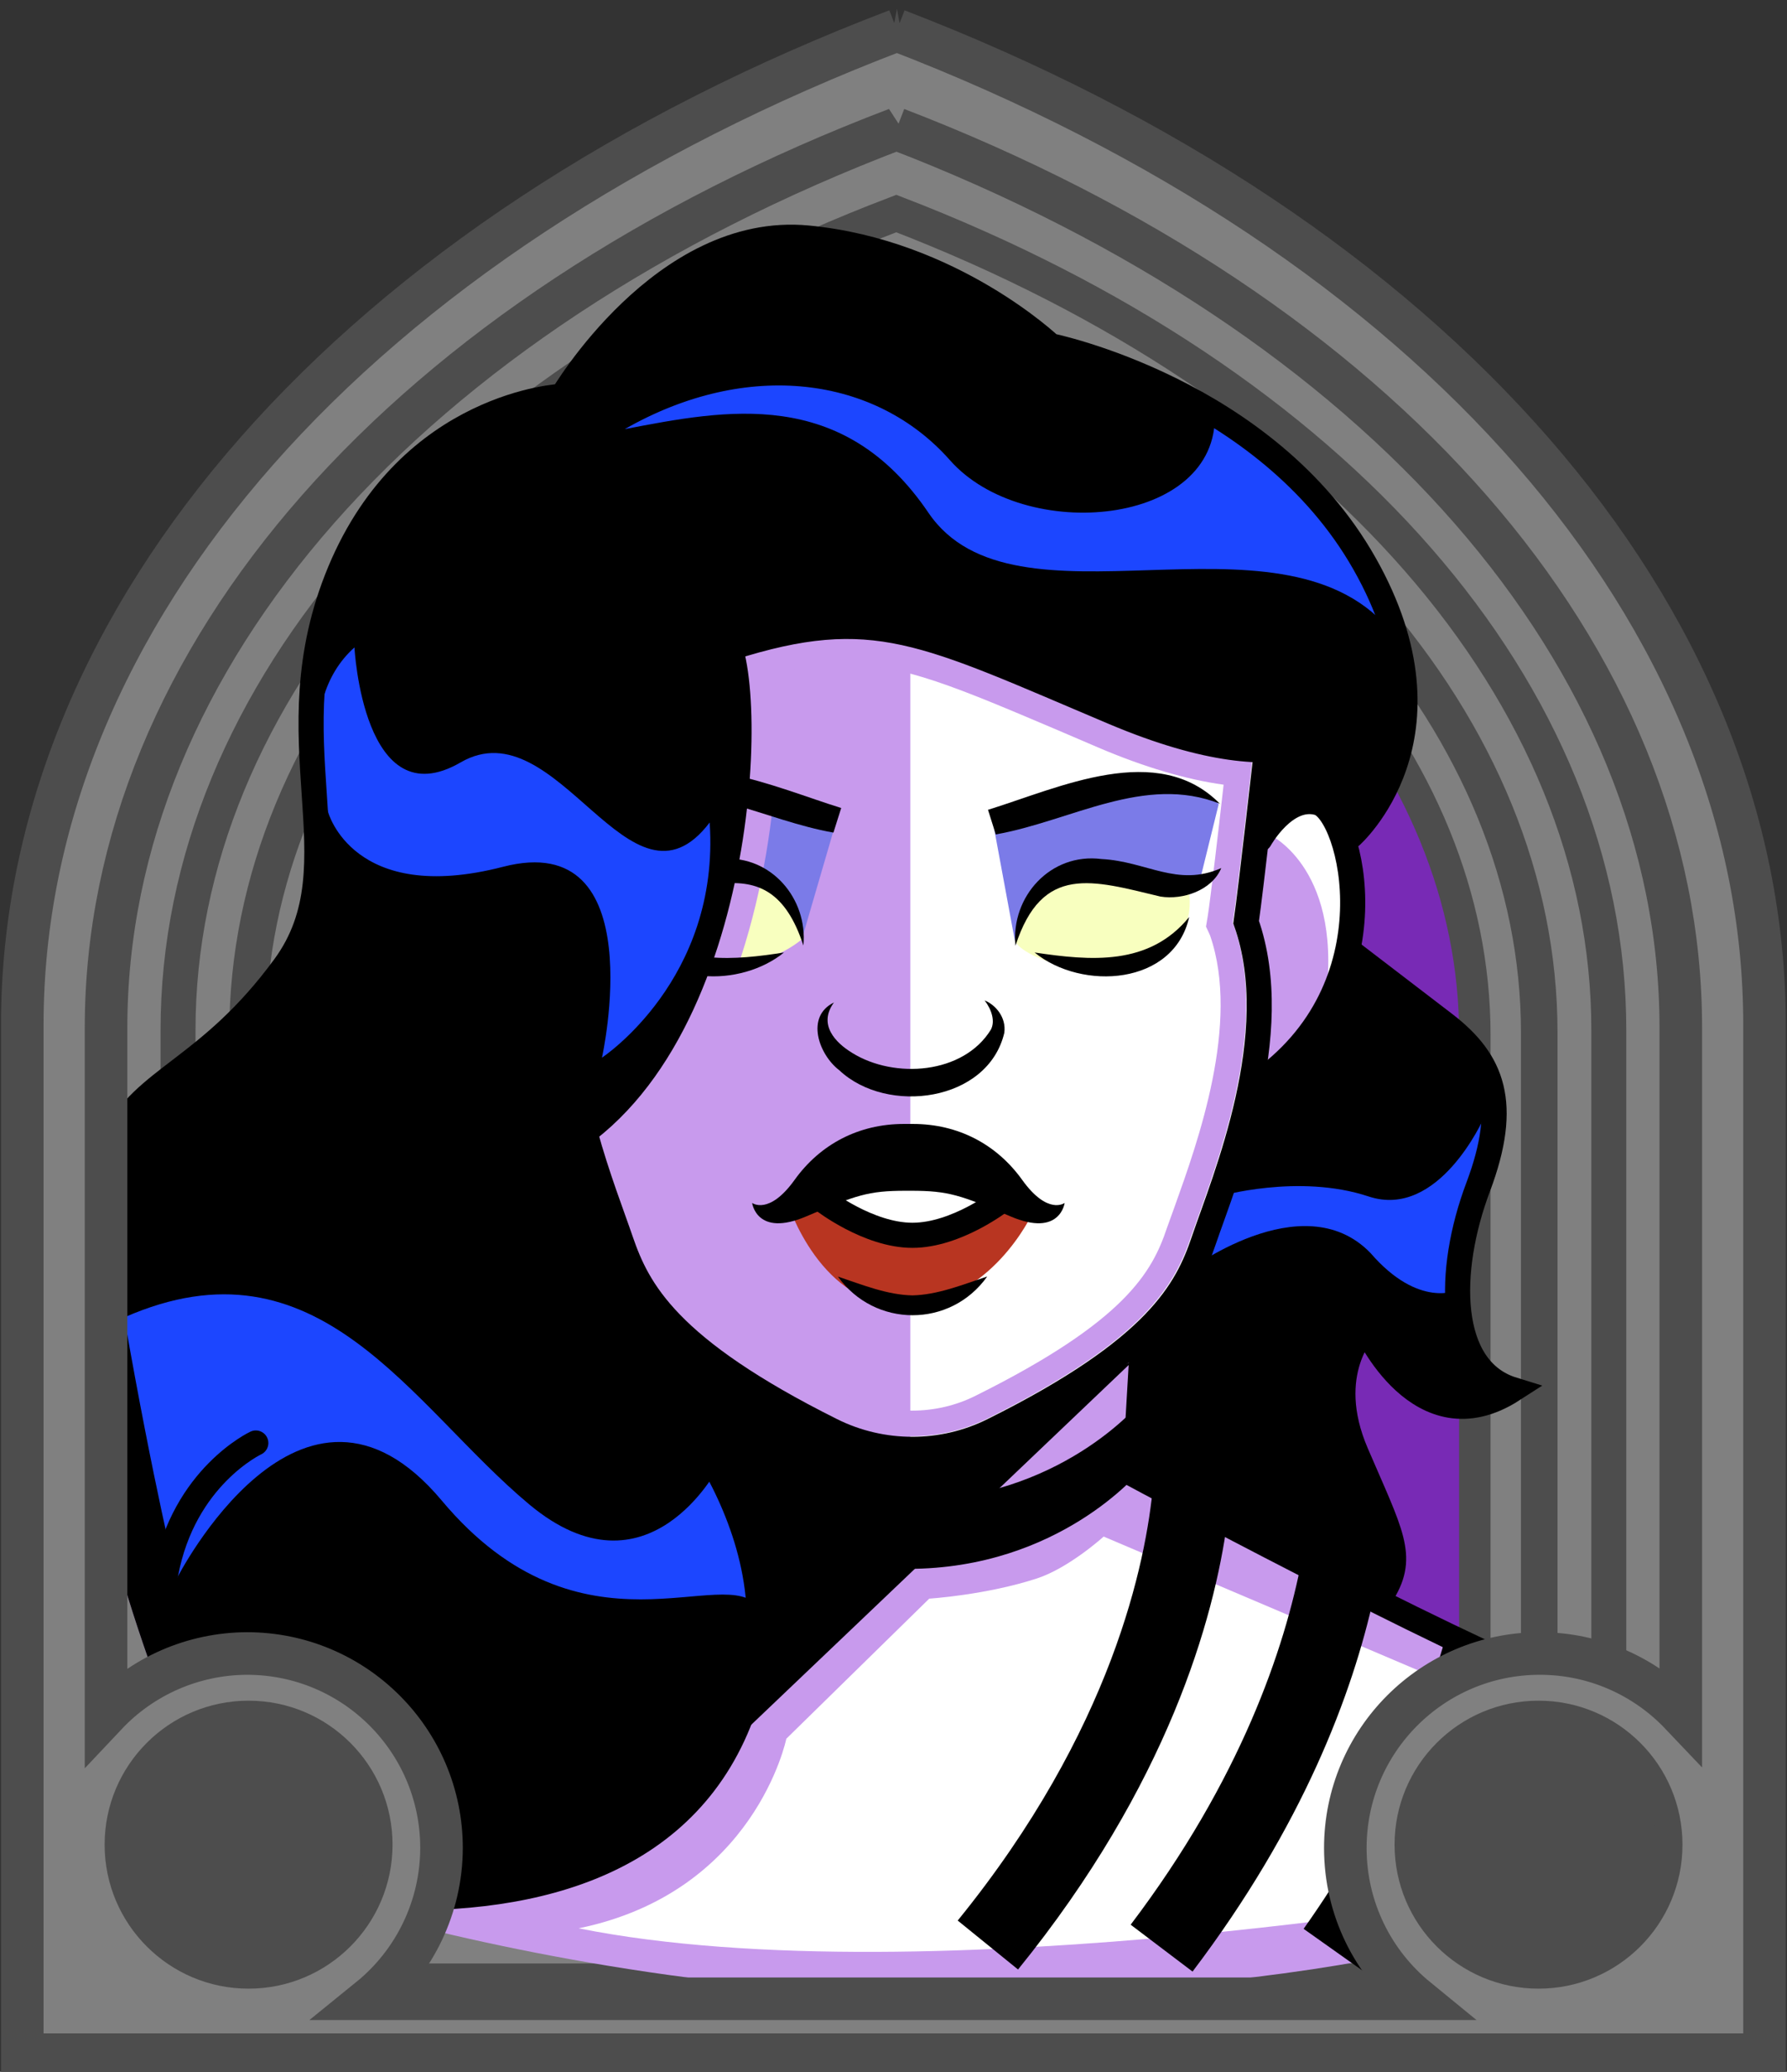 <svg id="Capa_2" xmlns="http://www.w3.org/2000/svg" xmlns:xlink="http://www.w3.org/1999/xlink" viewBox="0 0 69.02 80">
<rect x="0" y="0" width="69.02" height="80" fill="#333333" stroke="none"/>
<defs >
<style >
.cls-1{fill:#c89aed;}.cls-2{fill:#fff;}.cls-3{fill:#f8ffbf;}.cls-4{fill:#7b7be8;}.cls-5{fill:#a88347;}.cls-6{fill:#782ab5;}.cls-7,.cls-8,.cls-9,.cls-10,.cls-11,.cls-12{fill:none;}.cls-7,.cls-8,.cls-10{stroke:#000;stroke-miterlimit:10;}.cls-8,.cls-9{stroke-linecap:round;}.cls-8,.cls-10{stroke-width:.97px;}.cls-13{fill:#1c46ff;}.cls-9{stroke:#deb778;stroke-dasharray:0 0 0 4.06;stroke-linejoin:round;}.cls-14{fill:#deb778;}.cls-15{fill:url(#USGS_19_Inundación_de_tierra_2);}.cls-12{stroke:#1d1d1b;stroke-dasharray:0 0 2 2;stroke-width:.3px;}.cls-16{fill:#fcf0c5;}.cls-17{fill:#b83521;}
</style>
<pattern id="USGS_19_Inundación_de_tierra_2" x="0" y="0" width="72" height="72" patternTransform="translate(195.52 -16135) rotate(-90)" patternUnits="userSpaceOnUse" viewBox="0 0 72 72">
<g >
<rect class="cls-11" width="72" height="72">
</rect>
<g >
<line class="cls-12" x1="71" y1="71" x2="144.44" y2="71">
</line>
<line class="cls-12" x1="71" y1="67" x2="144.44" y2="67">
</line>
<line class="cls-12" x1="71" y1="63" x2="144.44" y2="63">
</line>
<line class="cls-12" x1="71" y1="59" x2="144.44" y2="59">
</line>
<line class="cls-12" x1="71" y1="55" x2="144.44" y2="55">
</line>
<line class="cls-12" x1="71" y1="51" x2="144.44" y2="51">
</line>
<line class="cls-12" x1="71" y1="47" x2="144.44" y2="47">
</line>
<line class="cls-12" x1="71" y1="43" x2="144.44" y2="43">
</line>
<line class="cls-12" x1="71" y1="39" x2="144.44" y2="39">
</line>
<line class="cls-12" x1="71" y1="35" x2="144.44" y2="35">
</line>
<line class="cls-12" x1="71" y1="31" x2="144.44" y2="31">
</line>
<line class="cls-12" x1="71" y1="27" x2="144.44" y2="27">
</line>
<line class="cls-12" x1="71" y1="23" x2="144.44" y2="23">
</line>
<line class="cls-12" x1="71" y1="19" x2="144.44" y2="19">
</line>
<line class="cls-12" x1="71" y1="15" x2="144.44" y2="15">
</line>
<line class="cls-12" x1="71" y1="11" x2="144.44" y2="11">
</line>
<line class="cls-12" x1="71" y1="7" x2="144.44" y2="7">
</line>
<line class="cls-12" x1="71" y1="3" x2="144.44" y2="3">
</line>
</g>
<g >
<line class="cls-12" x1="-1" y1="71" x2="72.44" y2="71">
</line>
<line class="cls-12" x1="-1" y1="67" x2="72.44" y2="67">
</line>
<line class="cls-12" x1="-1" y1="63" x2="72.44" y2="63">
</line>
<line class="cls-12" x1="-1" y1="59" x2="72.44" y2="59">
</line>
<line class="cls-12" x1="-1" y1="55" x2="72.44" y2="55">
</line>
<line class="cls-12" x1="-1" y1="51" x2="72.44" y2="51">
</line>
<line class="cls-12" x1="-1" y1="47" x2="72.44" y2="47">
</line>
<line class="cls-12" x1="-1" y1="43" x2="72.44" y2="43">
</line>
<line class="cls-12" x1="-1" y1="39" x2="72.44" y2="39">
</line>
<line class="cls-12" x1="-1" y1="35" x2="72.44" y2="35">
</line>
<line class="cls-12" x1="-1" y1="31" x2="72.44" y2="31">
</line>
<line class="cls-12" x1="-1" y1="27" x2="72.44" y2="27">
</line>
<line class="cls-12" x1="-1" y1="23" x2="72.44" y2="23">
</line>
<line class="cls-12" x1="-1" y1="19" x2="72.44" y2="19">
</line>
<line class="cls-12" x1="-1" y1="15" x2="72.44" y2="15">
</line>
<line class="cls-12" x1="-1" y1="11" x2="72.44" y2="11">
</line>
<line class="cls-12" x1="-1" y1="7" x2="72.44" y2="7">
</line>
<line class="cls-12" x1="-1" y1="3" x2="72.44" y2="3">
</line>
<line class="cls-12" x1="1.04" y1="69" x2="74.48" y2="69">
</line>
<line class="cls-12" x1="1.04" y1="65" x2="74.48" y2="65">
</line>
<line class="cls-12" x1="1.04" y1="61" x2="74.48" y2="61">
</line>
<line class="cls-12" x1="1.04" y1="57" x2="74.48" y2="57">
</line>
<line class="cls-12" x1="1.04" y1="53" x2="74.48" y2="53">
</line>
<line class="cls-12" x1="1.04" y1="49" x2="74.48" y2="49">
</line>
<line class="cls-12" x1="1.04" y1="45" x2="74.48" y2="45">
</line>
<line class="cls-12" x1="1.04" y1="41" x2="74.48" y2="41">
</line>
<line class="cls-12" x1="1.04" y1="37" x2="74.48" y2="37">
</line>
<line class="cls-12" x1="1.04" y1="33" x2="74.48" y2="33">
</line>
<line class="cls-12" x1="1.04" y1="29" x2="74.48" y2="29">
</line>
<line class="cls-12" x1="1.04" y1="25" x2="74.48" y2="25">
</line>
<line class="cls-12" x1="1.04" y1="21" x2="74.48" y2="21">
</line>
<line class="cls-12" x1="1.04" y1="17" x2="74.48" y2="17">
</line>
<line class="cls-12" x1="1.04" y1="13" x2="74.48" y2="13">
</line>
<line class="cls-12" x1="1.04" y1="9" x2="74.48" y2="9">
</line>
<line class="cls-12" x1="1.04" y1="5" x2="74.48" y2="5">
</line>
<line class="cls-12" x1="1.04" y1="1" x2="74.48" y2="1">
</line>
</g>
<g >
<line class="cls-12" x1="-73" y1="71" x2=".44" y2="71">
</line>
<line class="cls-12" x1="-73" y1="67" x2=".44" y2="67">
</line>
<line class="cls-12" x1="-73" y1="63" x2=".44" y2="63">
</line>
<line class="cls-12" x1="-73" y1="59" x2=".44" y2="59">
</line>
<line class="cls-12" x1="-73" y1="55" x2=".44" y2="55">
</line>
<line class="cls-12" x1="-73" y1="51" x2=".44" y2="51">
</line>
<line class="cls-12" x1="-73" y1="47" x2=".44" y2="47">
</line>
<line class="cls-12" x1="-73" y1="43" x2=".44" y2="43">
</line>
<line class="cls-12" x1="-73" y1="39" x2=".44" y2="39">
</line>
<line class="cls-12" x1="-73" y1="35" x2=".44" y2="35">
</line>
<line class="cls-12" x1="-73" y1="31" x2=".44" y2="31">
</line>
<line class="cls-12" x1="-73" y1="27" x2=".44" y2="27">
</line>
<line class="cls-12" x1="-73" y1="23" x2=".44" y2="23">
</line>
<line class="cls-12" x1="-73" y1="19" x2=".44" y2="19">
</line>
<line class="cls-12" x1="-73" y1="15" x2=".44" y2="15">
</line>
<line class="cls-12" x1="-73" y1="11" x2=".44" y2="11">
</line>
<line class="cls-12" x1="-73" y1="7" x2=".44" y2="7">
</line>
<line class="cls-12" x1="-73" y1="3" x2=".44" y2="3">
</line>
<line class="cls-12" x1="-70.96" y1="69" x2="2.48" y2="69">
</line>
<line class="cls-12" x1="-70.96" y1="65" x2="2.48" y2="65">
</line>
<line class="cls-12" x1="-70.96" y1="61" x2="2.48" y2="61">
</line>
<line class="cls-12" x1="-70.96" y1="57" x2="2.48" y2="57">
</line>
<line class="cls-12" x1="-70.96" y1="53" x2="2.48" y2="53">
</line>
<line class="cls-12" x1="-70.96" y1="49" x2="2.48" y2="49">
</line>
<line class="cls-12" x1="-70.96" y1="45" x2="2.48" y2="45">
</line>
<line class="cls-12" x1="-70.96" y1="41" x2="2.48" y2="41">
</line>
<line class="cls-12" x1="-70.96" y1="37" x2="2.48" y2="37">
</line>
<line class="cls-12" x1="-70.96" y1="33" x2="2.48" y2="33">
</line>
<line class="cls-12" x1="-70.96" y1="29" x2="2.48" y2="29">
</line>
<line class="cls-12" x1="-70.96" y1="25" x2="2.48" y2="25">
</line>
<line class="cls-12" x1="-70.96" y1="21" x2="2.48" y2="21">
</line>
<line class="cls-12" x1="-70.96" y1="17" x2="2.48" y2="17">
</line>
<line class="cls-12" x1="-70.96" y1="13" x2="2.48" y2="13">
</line>
<line class="cls-12" x1="-70.96" y1="9" x2="2.48" y2="9">
</line>
<line class="cls-12" x1="-70.96" y1="5" x2="2.48" y2="5">
</line>
<line class="cls-12" x1="-70.96" y1="1" x2="2.48" y2="1">
</line>
</g>
</g>
</pattern>
</defs>

  <path
     id="path7641-4"
     style="fill:#782ab5;fill-opacity:1;stroke:#4d4d4d;stroke-width:1.622;stop-color:#000000"
     d="M 34.9,1.694 C 14.323,9.527 1.63,23.954 1.569,39.581 V 79.197 H 67.964 V 39.581 C 67.958,23.99 55.374,9.571 34.9,1.694 Z"/>
  <path
     id="path7641-7"
     style="fill:#808080;stroke:#4d4d4d;stroke-width:1.483;stop-color:#000000"
     d="M 34.629,5.043 C 15.816,12.204 4.154,25.395 4.154,39.683 V 76.559 H 64.859 V 39.683 c 0,-14.255 -11.51,-27.438 -30.23,-34.64 z m -0.012,3.436 C 51.537,14.988 61.942,26.904 61.942,39.789 v 33.828 H 7.072 v -33.828 c 0,-12.914 10.54,-24.837 27.545,-31.31 z"/>
  <path
     id="path7641-7-8"
     style="fill:#808080;stroke:#4d4d4d;stroke-width:1.35;stop-color:#000000"
     d="M 34.618,8.246 C 17.491,14.766 6.876,26.774 6.876,39.781 v 33.57 H 62.138 v -33.57 c 0,-12.977 -10.478,-24.978 -27.52,-31.535 z m -0.011,3.128 c 15.403,5.926 24.875,16.774 24.875,28.503 V 70.672 H 9.532 V 39.877 c 0,-11.756 9.595,-22.61 25.075,-28.503 z"/>
  <path
     id="path7641-7-8-0"
     style="fill:#808080;stroke:#4d4d4d;stroke-width:1.214;stop-color:#000000"
     d="M 34.607,11.526 C 19.207,17.389 9.662,28.186 9.662,39.881 V 70.066 H 59.352 V 39.881 c 0,-11.668 -9.422,-22.459 -24.745,-28.355 z m -0.01,2.812 c 13.85,5.329 22.366,15.083 22.366,25.629 V 67.657 H 12.05 V 39.968 c 0,-10.571 8.627,-20.33 22.547,-25.629 z"/>


<g id="Characters">
<g >
<path class="cls-1" d="M60.76,73.01s-2.86,3.13-21.04,4.06c-9.93,.28-18.91-1.46-24.52-2.91-3.77-.96-6.02-1.8-6.02-1.8,0,0-10.89-21.59-3.97-29.8,6.46-4.62,6.74-6.92,6.92-8.49s-.74-8.31,1.48-13.29c3.13-5.44,8.21-5.44,8.21-5.44,0,0,.37-2.86,5.26-5.17,6.55-3.23,13.75,3.14,13.75,3.14,0,0,11.44,4.52,13.1,10.88,1.41,5.56-1.28,7.68-1.84,8.06l-.1,.06s.19,1.11,.28,4.71c7.93,4.24,5.35,7.66,4.61,9.41s-1.57,6,1.57,7.2c-.92,.55-4.61,2.12-5.81-2.31-1.02,1.2-.83,4.62,.46,6.74,1.29,2.12,.37,3.69,.37,3.69l1.23,.57,5.32,2.47,.74,8.22Z">
</path>
<path class="cls-2" d="M35.16,55.92V24.48s3.79,.99,5.27,1.89,5.85,3.09,8.64,2.62c-.66,5.53-.99,6.93-.99,6.93,0,0,.82,2.06,.58,4.44s-2.47,8.64-3.29,9.88-6.75,5.84-10.21,5.68Z">
</path>
<path d="M52.09,32.25l-.1,.06s.46-1.07-1.01-1.52c-1.36-.42-2.34,1.52-2.47,1.78,.05-.15,.26-.92,.56-3.58-2.03-.12-7.11-1.36-9.48-2.71-2.37-1.35-5.98-3.05-11.28-1.58,.68,5.98-1.13,14.78-5.64,19.29,.34,3.27,3.38,7.67,3.38,7.67l-.34,2.03s4.4,4.07,3.39,11.17c-1.69,7.56-11.4,8.8-11.4,8.8l-2.5,.5c-3.77-.96-6.02-1.8-6.02-1.8,0,0-10.89-21.59-3.97-29.8,6.46-4.62,6.74-6.92,6.92-8.49s-.74-8.31,1.48-13.29c3.13-5.44,8.21-5.44,8.21-5.44,0,0,.37-2.86,5.26-5.17,6.55-3.23,13.75,3.14,13.75,3.14,0,0,11.44,4.52,13.1,10.88,1.41,5.56-1.28,7.68-1.84,8.06Z">
</path>
<path d="M52.64,51.32c-1.02,1.2-.83,4.62,.46,6.74,1.29,2.12,.37,3.69,.37,3.69l1.23,.57-.21,.15-10.41-5.3v-5.34s1.23-1.05,2.02-2.89c.79-1.84,2.54-7.36,2.54-7.36,0,0,2.62-2.38,3.63-4.56,7.93,4.24,5.35,7.66,4.61,9.41s-1.57,6,1.57,7.2c-.92,.55-4.61,2.12-5.81-2.31Z">
</path>
<path class="cls-13" d="M13.69,25s.34,6.62,4.1,4.44,6.55,6.35,9.62,2.32c.41,6.07-4.16,9.08-4.16,9.08,0,0,1.98-8.87-3.82-7.37s-6.76-2.12-6.76-2.12c0,0-1.43-4.16,1.02-6.35Z">
</path>
<path class="cls-13" d="M53.61,24.24s-.9-4.89-6.69-8.27c.15,4.36-7.37,5.04-10.23,1.8s-7.82-3.91-12.56-1.2c3.91-.75,8.42-1.65,11.73,3.23s13.46-.45,17.75,4.44Z">
</path>
<path class="cls-13" d="M57.3,43.19s-1.73,3.91-4.44,3.01-5.79,0-5.79,0l-1.28,2.93s4.51-3.46,7.14-.75c1.88,2.18,3.38,1.43,3.38,1.43,0,0,1.13-5.79,.98-6.62Z">
</path>
<path class="cls-13" d="M27.74,56.66s-2.71,5.26-7.3,1.43-8.12-10.53-15.64-7.22c1.13,6.47,2.03,10.08,2.03,10.08,0,0,4.81-9.48,10.23-3.01s10.98,2.33,12.26,4.14c.15-2.78-1.58-5.41-1.58-5.41Z">
</path>
<path class="cls-3" d="M28.17,33.47s2.4-.29,2.8,2.8c-1.43,1.2-4.06,1.26-4.06,1.26,0,0,.69-3.55,1.26-4.06Z">
</path>
<path class="cls-3" d="M39.2,36.34s.53-2.81,2.67-2.74c2.34,.4,4.01,.6,4.01,.6,0,0,.47,1.67-1,2.81s-5.21,.2-5.68-.67Z">
</path>
<path class="cls-17" d="M30.42,46.45s1.28,4.08,4.57,3.96,4.87-3.53,4.87-3.53c0,0-4.38-2.25-9.44-.43Z">
</path>
<path class="cls-2" d="M31.78,46.5c-.17-.11,1.14-1.14,3.01-1.27s3.61,1.27,3.61,1.27c0,0-2.94,2.41-6.62,0Z">
</path>
<path class="cls-4" d="M38.36,31.8l.84,4.54s.25-2.6,3.59-2.75c2.24,.5,3.58,.3,3.58,.3l.7-2.84s-1.15-1.24-3.14-.85-5.58,1.59-5.58,1.59Z">
</path>
<path class="cls-4" d="M32.32,31.64l-1.35,4.63s-.8-2.71-2.88-2.6c.43-1.82,.59-3,.59-3l3.64,.96Z">
</path>
<path d="M43.76,52.55l-17.6,16.77s5.47-5.34,1.59-12.67c-2-2.64-2.21-3.79-2.21-3.79l.52-1.21s6.04,4.33,8.12,4.33,3.75-.52,3.75-.52l5.83-2.92Z">
</path>
<path class="cls-2" d="M49.07,32.25s2.9,1.36,2.09,6.62c2.45-4.35,1-10.16-2.09-6.62Z">
</path>
<path class="cls-1" d="M32.7,25.66h0c2.2,0,4.3,.9,8.12,2.52l1.61,.69c1.76,.75,3.38,1.23,4.83,1.43-.21,1.87-.5,4.34-.61,5.06l-.02,.12-.05,.3,.13,.28,.03,.07c1.17,3.39-.48,7.97-1.36,10.43l-.31,.86c-.57,1.7-1.61,3.6-7.38,6.47-.75,.38-1.6,.58-2.46,.58s-1.7-.2-2.46-.58c-5.76-2.87-6.81-4.77-7.38-6.46-.08-.24-.17-.51-.28-.81l-.03-.07c-.24-.64-.53-1.45-.8-2.35,1.04-.94,1.95-2.12,2.73-3.5,2.61-4.66,3.31-11.09,2.89-14.66,1.07-.27,1.95-.4,2.79-.4m0-1c-1.17,0-2.4,.22-3.92,.68,.59,2.79,.23,9.79-2.63,14.89-.85,1.51-1.86,2.73-3,3.65,.33,1.15,.7,2.19,1.01,3.03,.11,.31,.21,.59,.29,.84,.65,1.9,1.79,4.01,7.89,7.05,.91,.45,1.91,.68,2.9,.68s1.99-.23,2.9-.68c6.09-3.04,7.24-5.15,7.88-7.05,.09-.25,.19-.53,.3-.84,.93-2.59,2.66-7.42,1.35-11.14l-.05-.11,.02-.12c.14-.94,.55-4.52,.73-6.12-1.38-.07-3.19-.46-5.55-1.46l-1.61-.69c-3.96-1.69-6.12-2.61-8.52-2.61h0Z">
</path>
<path class="cls-2" d="M42.62,59.33l18.13,7.71-1.5,5.92s-23.36,4.21-36.9,1.5c6.82-1.4,8.02-7.32,8.02-7.32l5.52-5.41s2.2-.14,4.16-.78c1.25-.41,2.58-1.62,2.58-1.62Z">
</path>
<path class="cls-10" d="M48.95,28.69s-.64,5.69-.82,6.92c1.53,4.33-.82,9.9-1.64,12.3-.65,1.92-1.8,4.17-8.13,7.32-1.96,.98-4.29,.98-6.25,0-6.33-3.16-7.47-5.4-8.13-7.32-.33-.97-.91-2.45-1.38-4.16">
</path>
<path class="cls-8" d="M52,27.76s-1.64,2.85-8.98-.25-9.25-4.26-14.82-2.49c1.08,3.43-.01,18.04-8.77,20.2">
</path>
<path class="cls-8" d="M52.17,32.29s4.34-3.81,.53-10.53-12.13-8.41-12.13-8.41c0,0-3.81-3.63-9.38-4.16-5.58-.53-9.47,6.11-9.47,6.11,0,0-5.87,.25-8.59,6.76s.78,11.27-2.14,15.26-5.44,4.28-6.61,6.71">
</path>
<path class="cls-8" d="M48.66,32.41s.98-1.77,2.26-1.41,3.04,7.15-2.4,10.87">
</path>
<path class="cls-8" d="M52.14,36.74l3.67,2.81c1.83,1.41,2.5,3.05,1.28,6.29s-1.22,7.03,1.34,7.82c-3.6,2.32-5.68-2.38-5.68-2.38,0,0-1.71,1.71-.37,4.83s1.89,3.97,1.04,5.38">
</path>
<path class="cls-8" d="M44.14,51.65l-.31,5.31s11.91,6.41,16.68,8.25">
</path>
<path class="cls-8" d="M24.7,52.67s5.93,5.73,4.37,12.15-7.1,8.46-13.22,8.46">
</path>
<path class="cls-8" d="M9.88,55.72s-2.78,1.3-3.48,5.05">
</path>
<line class="cls-8" x1="26.05" y1="51.44" x2="26.05" y2="53.86">
</line>
<path d="M34.91,43.4c-1.74,0-3.23,.78-4.22,2.16s-1.64,.89-1.64,.89c0,0,.17,1.34,2.09,.52s2.39-.99,3.84-.99h.21c1.45,0,1.92,.17,3.84,.99s2.09-.52,2.09-.52c0,0-.65,.49-1.64-.89s-2.48-2.16-4.22-2.16h-.35Z">
</path>
<path class="cls-8" d="M31.8,46.35s1.74,1.35,3.44,1.35c1.71,0,3.44-1.35,3.44-1.35">
</path>
<path d="M32.35,49.29c.96,.32,1.91,.71,2.89,.73,.97-.02,1.93-.41,2.89-.73-1.42,2-4.35,1.99-5.77,0h0Z">
</path>
<path d="M32.21,38.71c-.62,.85,.05,1.55,.71,1.95,1.63,1.01,4.29,.82,5.35-.9,.17-.32,.04-.76-.24-1.13,.42,.17,.84,.65,.76,1.25-.63,2.67-4.53,3.18-6.37,1.45-.8-.61-1.32-2.08-.21-2.62h0Z">
</path>
<path d="M39.22,36.51c-.18-1.88,1.35-3.59,3.32-3.34,1.75,.09,2.93,1.1,4.63,.35-.36,.86-1.48,1.24-2.35,1.1-2.63-.63-4.57-1.27-5.6,1.9h0Z">
</path>
<path d="M45.93,35.41c-.59,2.64-4.14,2.86-5.97,1.37,2.16,.32,4.42,.53,5.97-1.37h0Z">
</path>
<path d="M47.13,31.04c-2.92-1.16-5.77,.67-8.67,1.18,0,0-.3-.95-.3-.95,2.75-.85,6.56-2.69,8.97-.22h0Z">
</path>
<path d="M27.88,34.12c1.4-.13,2.47,.31,3.15,2.39,.17-1.81-1.24-3.47-3.11-3.35-.01,.31-.02,.64-.04,.96Z">
</path>
<path d="M27.13,37.68c1.11,.11,2.31-.22,3.15-.9-.96,.15-1.95,.27-2.89,.18-.07,.25-.15,.49-.26,.72Z">
</path>
<path d="M28.17,29.89c.03,.35,.07,.74,.1,1.16,1.31,.37,2.61,.87,3.92,1.1l.3-.95c-1.29-.4-2.81-1.01-4.32-1.31Z">
</path>
<path d="M28.77,59.18c1.37,.71,3.44,1.4,6.3,1.4,5.86,0,8.97-3.79,8.97-3.79v-2.63s-3.11,3.79-8.97,3.79-8.42-2.91-8.42-2.91l2.12,4.14Z">
</path>
<g >
<path d="M36.99,74.16l2.33,1.89c5.8-7.15,7.57-13.55,8.08-17.28l-2.86-1.45c-.27,2.98-1.57,9.48-7.55,16.84Z">
</path>
<path d="M43.67,74.32l2.39,1.81c4.27-5.63,6.18-10.74,7.01-14.5l-2.79-1.41c-.66,3.44-2.36,8.49-6.61,14.1Z">
</path>
<path d="M50.35,74.48l2.44,1.73c3.11-4.38,4.86-8.42,5.84-11.77l-2.75-1.39c-.85,3.17-2.48,7.12-5.53,11.43Z">
</path>
</g>
</g>
</g>
  <g
     id="g20645">
    <path
       style="fill:#808080;stroke:#4d4d4d;stroke-width:0.938;stop-color:#000000;fill-opacity:1"
       d="m 9.542,65.883 a 5.476,5.476 0 0 1 5.476,5.476 5.476,5.476 0 0 1 -5.476,5.476 5.476,5.476 0 0 1 -5.476,-5.476 5.476,5.476 0 0 1 5.476,-5.476 z"/>
    <path
       style="fill:#808080;stroke:#4d4d4d;stroke-width:0.938;stop-color:#000000;fill-opacity:1"
       d="m 59.472,65.883 a 5.476,5.476 0 0 1 5.476,5.476 5.476,5.476 0 0 1 -5.476,5.476 5.476,5.476 0 0 1 -5.476,-5.476 5.476,5.476 0 0 1 5.476,-5.476 z"/>
    <path
       id="path7641"
       style="fill:#808080;stroke:#4d4d4d;stroke-width:1.644;stop-color:#000000"
       d="M 34.643,1.166 C 13.788,9.105 0.861,23.727 0.861,39.564 V 79.34 H 68.152 V 39.564 c 0,-15.801 -12.759,-30.415 -33.51,-38.398 z m -0.014,3.809 C 53.385,12.191 64.918,25.4 64.918,39.682 v 26.508 c -1.369,-1.441 -3.301,-2.342 -5.445,-2.342 -4.149,0 -7.512,3.363 -7.512,7.512 0,2.347 1.076,4.443 2.762,5.82 H 14.27 c 1.756,-1.423 2.778,-3.56 2.783,-5.82 4.8e-5,-4.149 -3.363,-7.512 -7.512,-7.512 -2.062,0.006 -4.031,0.86 -5.445,2.361 V 39.682 c 0,-14.315 11.683,-27.532 30.533,-34.707 z"/>
    <circle
       style="fill:#4d4d4d;fill-opacity:1;stroke:#4d4d4d;stop-color:#000000"
       id="path16431"
       cx="9.601"
       cy="71.23"
       r="5.06" />
    <circle
       style="fill:#4d4d4d;fill-opacity:1;stroke:#4d4d4d;stop-color:#000000"
       id="path16431-3"
       cx="59.423"
       cy="71.23"
       r="5.06" />
  </g>
</svg>
